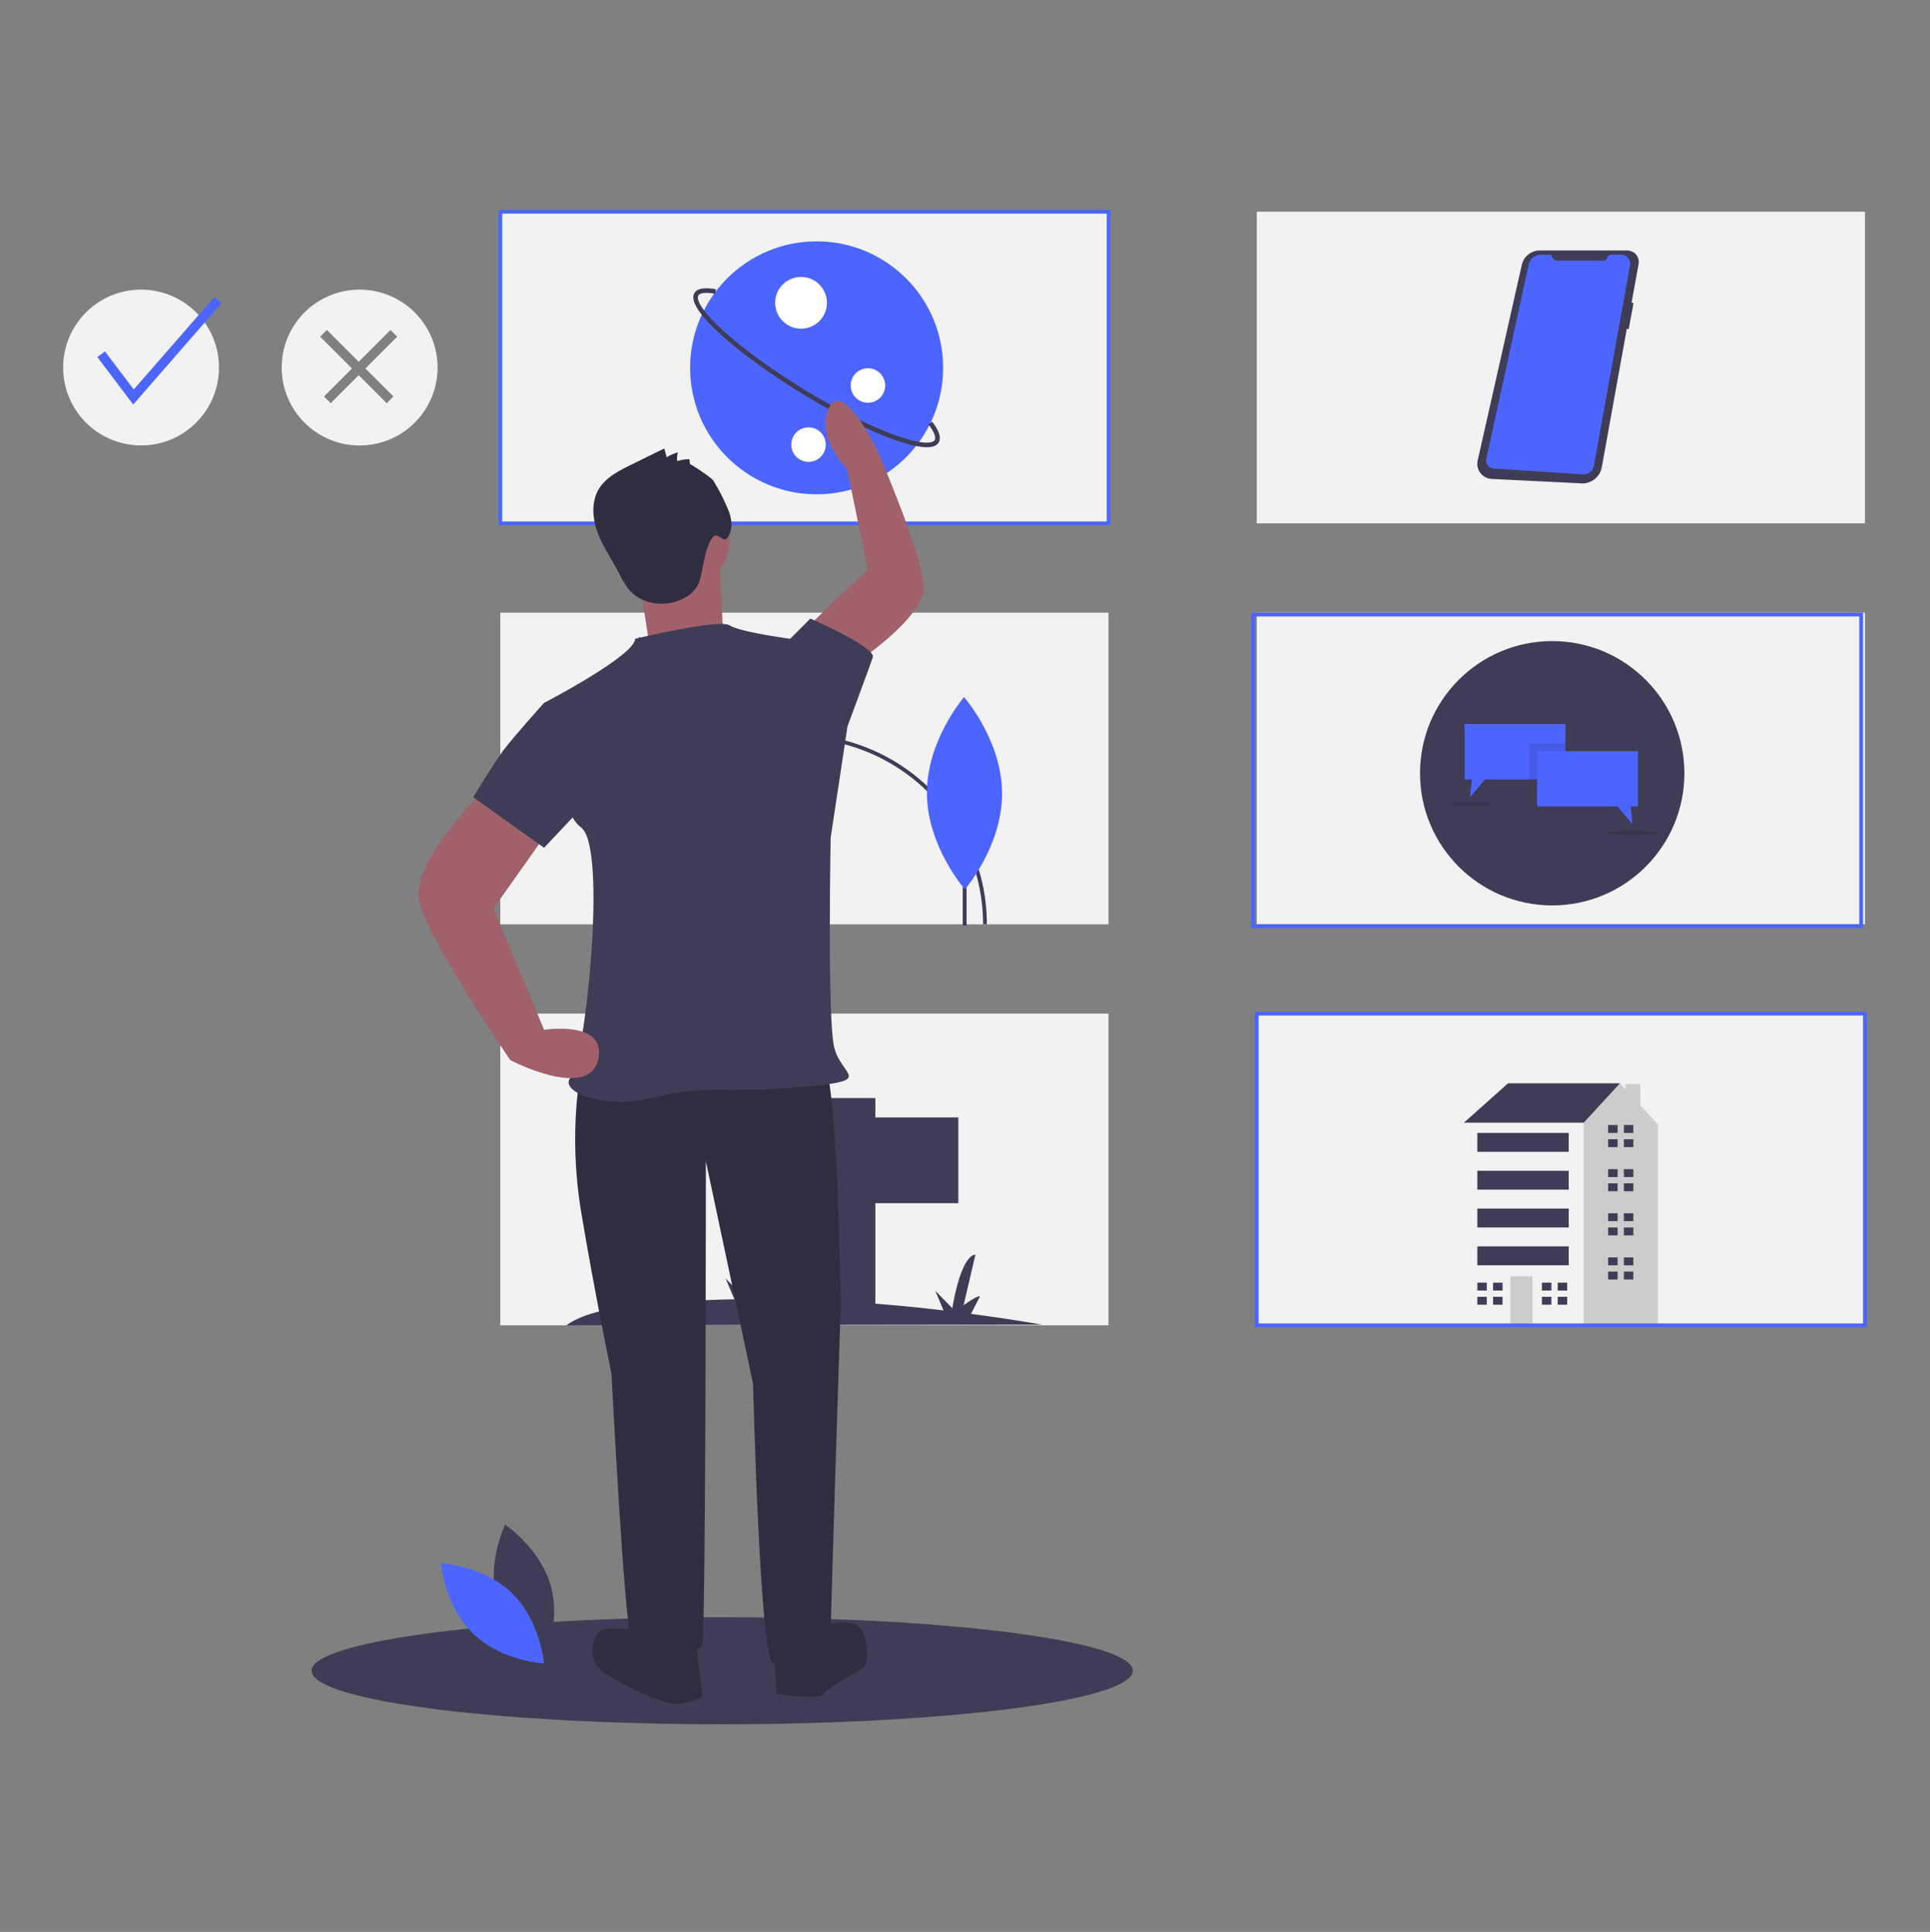 <svg id="bebdbc02-5f56-4bd5-9ad9-bce5f07a2c3e" xmlns="http://www.w3.org/2000/svg" viewBox="0 0 783 783.89"><rect x="0" y="0" width="783" height="783.89" fill="#808080" stroke="none"/><defs><style>.cls-1{fill:#515254;opacity:0;}.cls-2{fill:#3f3d56;}.cls-3{fill:#f2f2f2;}.cls-4{fill:#4c65ff;}.cls-5{fill:#ff6584;}.cls-6{fill:#ccc;}.cls-7{opacity:0.1;isolation:isolate;}.cls-8{fill:#fff;}.cls-9{fill:#2f2e41;}.cls-10{fill:#a0616a;}</style></defs><title>Artboard 2</title><rect class="cls-1" y="0.89" width="783" height="783"/><path class="cls-2" d="M459.57,677.9c0,12-74.14,21.69-165.76,21.76H293c-44.73,0-85.33-2.3-115.26-6l-3.78-.5c-5.09-.67-9.84-1.4-14.22-2.15-20.93-3.65-33.34-8.17-33.34-13.07,0-4,8.12-7.67,22.29-10.88,7.49-1.69,16.66-3.23,27.23-4.6,1.95-.26,3.94-.5,6-.73,29.47-3.45,68.41-5.54,111.09-5.54,8.29,0,16.45.08,24.42.23C397.82,657.92,459.57,667,459.57,677.9Z"/><rect class="cls-3" x="509.86" y="411.3" width="246.75" height="126.46"/><rect class="cls-3" x="202.97" y="85.9" width="246.75" height="126.46"/><path class="cls-4" d="M450.49,213.13H202.2v-128H450.49Zm-246.75-1.54H449V86.67H203.74Z"/><rect class="cls-3" x="509.86" y="85.9" width="246.75" height="126.46"/><rect class="cls-3" x="202.97" y="248.6" width="246.75" height="126.46"/><rect class="cls-3" x="509.86" y="248.6" width="246.75" height="126.46"/><rect class="cls-3" x="202.97" y="411.3" width="246.75" height="126.46"/><circle class="cls-3" cx="57.23" cy="149.13" r="31.61"/><path class="cls-3" d="M145.91,117.52a31.62,31.62,0,1,0,31.61,31.61h0a31.61,31.61,0,0,0-31.61-31.61Zm13.7,43.36-2.73,2.72-11.36-11.36L134.16,163.6l-2.72-2.72,11.36-11.36-12.91-12.91,2.73-2.72,12.9,12.9,12.9-12.9,2.73,2.72-12.9,12.91Z"/><polygon class="cls-4" points="54.04 164.14 39.5 144.9 42.58 142.57 54.26 158.03 87.01 120.49 89.91 123.02 54.04 164.14"/><path class="cls-2" d="M422.85,537.5q-15-2.55-28.93-4.38l3.66-7.09c-1.23-.43-6.65,3.63-6.65,3.63l4.8-20.6c-6.21.75-9.36,21.78-9.36,21.78l-6.94-7.11,3.36,8a638.58,638.58,0,0,0-73.4-4.62l3.14-6.08c-1.24-.42-6.66,3.64-6.66,3.64l4.8-20.6c-6.2.75-9.36,21.78-9.36,21.78l-6.93-7.11,3.55,8.47a413.4,413.4,0,0,0-42.19,2.86c3.17-9.46,13.93-18.46,13.93-18.46-8.22,2.45-12.53,6.55-14.78,10.36a165.83,165.83,0,0,1,9.59-57.32s-17,37-14.83,61.79l.26,4.41c-14.4,2.06-20.07,6.91-20.07,6.91Z"/><circle class="cls-5" cx="304.47" cy="285.5" r="27.27"/><polygon class="cls-2" points="597.11 458.1 593.91 455.55 611.82 439.56 657.22 439.56 657.22 453.63 627.8 473.45 597.11 458.1"/><polygon class="cls-6" points="665.49 448.53 665.49 439.88 659.47 439.88 659.47 442 657.22 439.56 642.51 455.55 636.75 459.38 627.83 524.58 641.29 538.03 672.56 538.03 672.56 456.19 665.49 448.53"/><rect class="cls-3" x="593.91" y="455.55" width="48.6" height="82.49"/><rect class="cls-6" x="612.77" y="517.89" width="8.95" height="20.14"/><polygon class="cls-2" points="603.18 523.65 603.18 520.45 599.35 520.45 599.35 523.65 602.86 523.65 603.18 523.65"/><polygon class="cls-2" points="602.86 526.2 599.35 526.2 599.35 529.4 603.18 529.4 603.18 526.2 602.86 526.2"/><rect class="cls-2" x="605.74" y="520.45" width="3.84" height="3.2"/><rect class="cls-2" x="605.74" y="526.2" width="3.84" height="3.2"/><polygon class="cls-2" points="629.4 523.65 629.4 520.45 625.56 520.45 625.56 523.65 629.08 523.65 629.4 523.65"/><polygon class="cls-2" points="629.08 526.2 625.56 526.2 625.56 529.4 629.4 529.4 629.4 526.2 629.08 526.2"/><rect class="cls-2" x="631.96" y="520.45" width="3.84" height="3.2"/><rect class="cls-2" x="631.96" y="526.2" width="3.84" height="3.2"/><polygon class="cls-2" points="656.26 459.7 656.26 456.5 652.42 456.5 652.42 459.7 655.94 459.7 656.26 459.7"/><polygon class="cls-2" points="655.94 462.26 652.42 462.26 652.42 465.46 656.26 465.46 656.26 462.26 655.94 462.26"/><rect class="cls-2" x="658.81" y="456.5" width="3.84" height="3.2"/><rect class="cls-2" x="658.81" y="462.26" width="3.84" height="3.2"/><polygon class="cls-2" points="656.26 477.61 656.26 474.41 652.42 474.41 652.42 477.61 655.94 477.61 656.26 477.61"/><polygon class="cls-2" points="655.94 480.16 652.42 480.16 652.42 483.36 656.26 483.36 656.26 480.16 655.94 480.16"/><rect class="cls-2" x="658.81" y="474.41" width="3.84" height="3.2"/><rect class="cls-2" x="658.81" y="480.16" width="3.84" height="3.2"/><polygon class="cls-2" points="656.26 495.51 656.26 492.31 652.42 492.31 652.42 495.51 655.94 495.51 656.26 495.51"/><polygon class="cls-2" points="655.94 498.07 652.42 498.07 652.42 501.27 656.26 501.27 656.26 498.07 655.94 498.07"/><rect class="cls-2" x="658.81" y="492.31" width="3.84" height="3.2"/><rect class="cls-2" x="658.81" y="498.07" width="3.84" height="3.2"/><polygon class="cls-2" points="656.26 513.41 656.26 510.22 652.42 510.22 652.42 513.41 655.94 513.41 656.26 513.41"/><polygon class="cls-2" points="655.94 515.97 652.42 515.97 652.42 519.17 656.26 519.17 656.26 515.97 655.94 515.97"/><rect class="cls-2" x="658.81" y="510.22" width="3.84" height="3.2"/><rect class="cls-2" x="658.81" y="515.97" width="3.84" height="3.2"/><rect class="cls-2" x="599.35" y="459.7" width="37.09" height="7.67"/><rect class="cls-2" x="599.35" y="475.05" width="37.09" height="7.67"/><rect class="cls-2" x="599.35" y="490.4" width="37.09" height="7.67"/><rect class="cls-2" x="599.35" y="505.74" width="37.09" height="7.67"/><polygon class="cls-2" points="304.62 453.42 337.17 453.42 337.17 445.56 355.13 445.56 355.13 453.42 388.8 453.42 388.8 488.21 355.13 488.21 355.13 531.99 337.17 531.99 337.17 488.21 304.62 488.21 287.79 469.13 304.62 453.42"/><path class="cls-2" d="M400.37,375.06h-1.54a75.57,75.57,0,0,0-151.14,0v0h-1.54a77.11,77.11,0,0,1,154.22,0Z"/><rect class="cls-2" x="284.63" y="297.57" width="1.97" height="77.84" transform="translate(-0.63 0.54) rotate(-0.11)"/><path class="cls-4" d="M304.73,307.45c.18,27.22-18.93,49.41-18.93,49.41s-19.39-21.94-19.57-49.16,18.93-49.41,18.93-49.41S304.56,280.23,304.73,307.45Z"/><path class="cls-7" d="M304.73,307.45c.18,27.22-18.93,49.41-18.93,49.41s-19.39-21.94-19.57-49.16,18.93-49.41,18.93-49.41S304.56,280.23,304.73,307.45Z"/><rect class="cls-2" x="259.01" y="297.62" width="1.97" height="77.84" transform="translate(-0.63 0.49) rotate(-0.11)"/><path class="cls-4" d="M279.11,307.5c.18,27.22-18.93,49.41-18.93,49.41S240.79,335,240.61,307.75s18.93-49.41,18.93-49.41S278.94,280.28,279.11,307.5Z"/><rect class="cls-2" x="390.58" y="313.95" width="1.56" height="61.63"/><path class="cls-4" d="M406.54,321.8c.1,21.55-15.07,39.09-15.07,39.09s-15.32-17.4-15.42-38.95,15.06-39.09,15.06-39.09S406.44,300.25,406.54,321.8Z"/><circle class="cls-2" cx="629.73" cy="313.76" r="53.63"/><polygon class="cls-4" points="635.09 293.79 635.09 316.24 602.46 316.24 596.43 323.48 597.12 316.24 594.19 316.24 594.19 293.79 635.09 293.79"/><rect class="cls-7" x="620.38" y="301.53" width="14.72" height="14.72"/><polygon class="cls-4" points="623.62 304.77 664.53 304.77 664.53 327.22 661.59 327.22 662.28 334.45 656.25 327.22 623.62 327.22 623.62 304.77"/><ellipse class="cls-7" cx="596.68" cy="326.22" rx="8.98" ry="0.88"/><ellipse class="cls-7" cx="662.28" cy="337.94" rx="10.23" ry="1"/><path class="cls-2" d="M660.17,101.62H624.74a7.52,7.52,0,0,0-7.35,5.87l-17.91,79.43a6.13,6.13,0,0,0,5.64,7.42l36.43,1.79a8,8,0,0,0,8.31-6.6L660,133.38l.76.21L662.72,123l-.78-.2,2.84-15.67a4.65,4.65,0,0,0-3.74-5.39A4.26,4.26,0,0,0,660.17,101.62Z"/><path class="cls-4" d="M629.4,103.33h-4.13a5.2,5.2,0,0,0-5.09,4.1L603,186.2a3.23,3.23,0,0,0,2.47,3.84,3.54,3.54,0,0,0,.47.07l36.31,2.38a4.19,4.19,0,0,0,4.39-3.43l14.67-81.42a3.67,3.67,0,0,0-3-4.25,3.49,3.49,0,0,0-.65-.06h-3.92a1.73,1.73,0,0,0-1.67,1.28h0a1.53,1.53,0,0,1-1.47,1.13H632a2.61,2.61,0,0,1-2.6-2.41Z"/><circle class="cls-4" cx="331.31" cy="149.25" r="51.32"/><path class="cls-2" d="M376,181.47c-9.86,0-31.61-10.12-51-22-24-14.71-47.34-33.94-43.26-40.59,1.15-1.88,4-2.38,8.73-1.51l-.34,1.85c-3.65-.68-6.13-.44-6.79.64-1,1.57,1.16,6.14,10,14.24,8.07,7.38,19.66,15.82,32.63,23.77s25.75,14.42,36,18.26c11.24,4.2,16.27,4,17.24,2.45.66-1.08-.26-3.4-2.53-6.35l1.49-1.15c2.93,3.82,3.79,6.6,2.64,8.48C380.05,180.88,378.37,181.47,376,181.47Z"/><circle class="cls-8" cx="324.98" cy="122.87" r="10.5"/><circle class="cls-8" cx="328.02" cy="180.41" r="7"/><circle class="cls-8" cx="352.12" cy="156.42" r="7"/><path class="cls-4" d="M757.38,538.53H509.09v-128H757.38ZM510.63,537H755.84V412.07H510.63Z"/><path class="cls-4" d="M755.84,376.6H507.55v-128H755.84Zm-246.75-1.54H754.3V250.14H509.09Z"/><path class="cls-2" d="M201.54,649.81c4.21,15.56,18.63,25.19,18.63,25.19s7.59-15.59,3.38-31.15-18.62-25.2-18.62-25.2S197.33,634.24,201.54,649.81Z"/><path class="cls-4" d="M207.73,646.46c11.55,11.25,13,28.53,13,28.53s-17.32-.94-28.87-12.19-13-28.53-13-28.53S196.18,635.22,207.73,646.46Z"/><path class="cls-9" d="M248.08,432.91l-12.31,1.37s-5.47,24.62,0,57.45,12.31,65.66,12.31,65.66,5.47,106.69,8.21,108.06S283.65,675,285,666.81s1.37-195.6,1.37-195.6l19.15,90.28S308.27,675,313.74,675,337,673.65,337,664.08s4.11-135.42,4.11-135.42-1.37-93-6.84-95.75S248.08,432.91,248.08,432.91Z"/><path class="cls-9" d="M259,661.34s-12.32-1.37-15,0-6.84,10.94,0,16.42,24.62,13.67,30.09,13.67A28.33,28.33,0,0,0,285,688.7l-2.73-23.25Z"/><path class="cls-9" d="M313.74,668.18l1.37,19.15s17.78,2.74,19.15,0,15-9.57,16.41-10.94,2.74-16.42-5.47-17.78-10.94,2.73-10.94,2.73Z"/><path class="cls-10" d="M345.53,270.15s29.9-19.23,29.21-32.44S356,182.84,356,182.84s-14.11-29.32-19.71-17.34,7.37,24.74,7.37,24.74l8.37,40.86-22.76,21.72Z"/><circle class="cls-10" cx="271.34" cy="218.16" r="24.62"/><path class="cls-10" d="M259,233.21l4.1,26,30.09-5.47s-1.37-26-1.37-28.73S259,233.21,259,233.21Z"/><path class="cls-2" d="M257.66,259.2s34.19-8.21,38.3-5.47,24.62,5.47,24.62,5.47l23.25,35.56L337,339.9s-1.37,72.5,1.37,84.81,17.78,13.67-13.68,16.41-36.93-1.37-58.82,4.1-39.66-2.73-34.19-8.2,15-93,4.1-101.22-15-50.61-15-50.61S257.66,266,257.66,259.2Z"/><path class="cls-2" d="M316.47,263.3l4.11-4.1,8.2-8.21s26.68,11.63,25.31,15.73-10.26,28-10.26,28l-12.31,4.11Z"/><path class="cls-9" d="M279.93,188.33l-.25-2a15.27,15.27,0,0,0-4.93.78,8.21,8.21,0,0,1,.3-3.55,16.22,16.22,0,0,0-4.56,2l-1-3.59-13.68,6.73c-4.91,2.42-10.08,5.08-12.89,9.78-3.12,5.24-2.58,12-.44,17.68s5.69,10.77,8.54,16.17a40.07,40.07,0,0,0,3.88,6.6c5.16,6.44,15.21,7.74,22.48,3.85a13,13,0,0,0,6.24-6.41,41,41,0,0,0,1.24-5.31c.9-3.68,1.94-11.26,4.93-13.59,1.32-1,3.92,2.37,5,1.11,2.8-3.24,2.21-8.24.47-12.15a89.71,89.71,0,0,0-5.83-11.38C288.51,193.6,279.9,188.1,279.93,188.33Z"/><path class="cls-10" d="M198.84,318S166,349.48,170.12,365.89s36.93,64.29,36.93,64.29,31.46,16.41,35.56,0-21.88-12.31-21.88-12.31l-20.52-49.25,23.25-32.82Z"/><path class="cls-2" d="M237.14,287.92l-16.41-2.73s-12.31,13.68-16.42,19.15S192,323.49,192,323.49L220.73,344l21.88-23.25Z"/></svg>